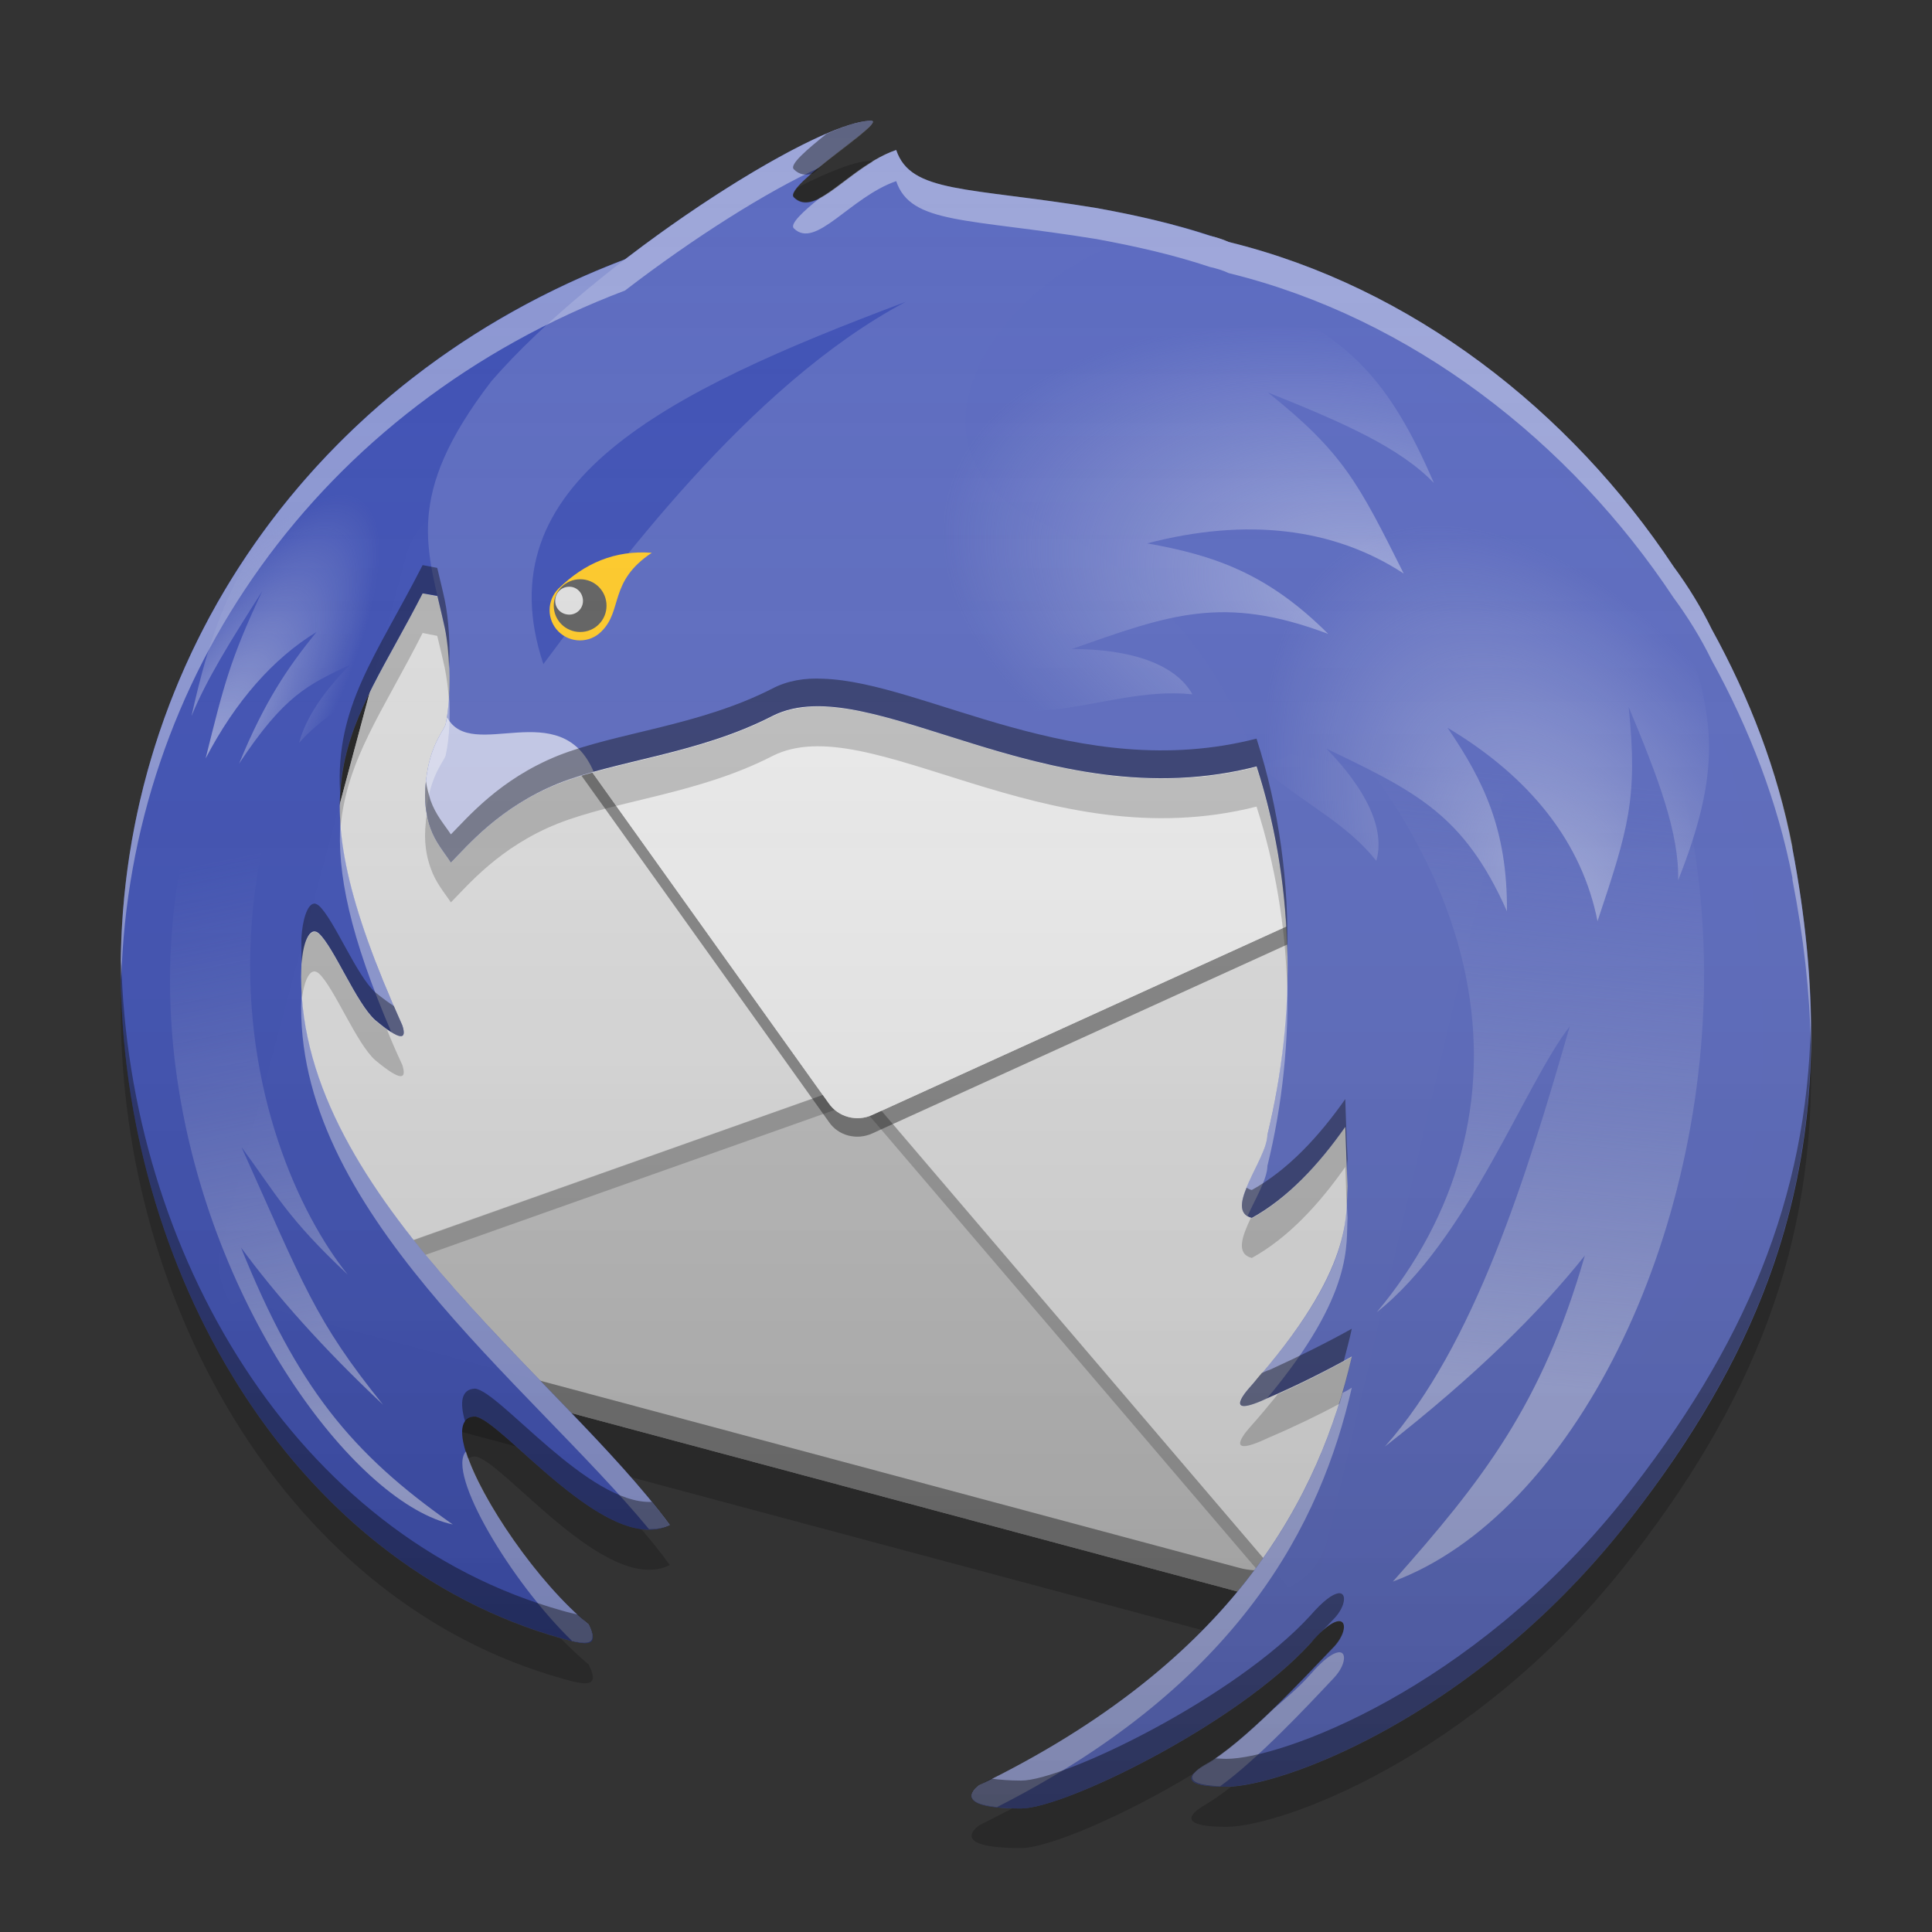 
<svg xmlns="http://www.w3.org/2000/svg" xmlns:xlink="http://www.w3.org/1999/xlink" width="16" height="16" viewBox="0 0 16 16" version="1.1">
<rect x="0" y="0" width="16" height="16" fill="#333333" stroke="none"/>
<defs>
<linearGradient id="linear0" gradientUnits="userSpaceOnUse" x1="52" y1="46" x2="54" y2="26" gradientTransform="matrix(0.25,0,0,0.25,0,0)">
<stop offset="0" style="stop-color:rgb(62.353%,65.882%,85.49%);stop-opacity:1;"/>
<stop offset="1" style="stop-color:rgb(47.451%,52.549%,79.608%);stop-opacity:0;"/>
</linearGradient>
<linearGradient id="linear1" gradientUnits="userSpaceOnUse" x1="3.704" y1="-202.3" x2="2.646" y2="-207.592" gradientTransform="matrix(0.945,0,0,0.945,0,203.15)">
<stop offset="0" style="stop-color:rgb(62.353%,65.882%,85.49%);stop-opacity:1;"/>
<stop offset="1" style="stop-color:rgb(47.451%,52.549%,79.608%);stop-opacity:0;"/>
</linearGradient>
<radialGradient id="radial0" gradientUnits="userSpaceOnUse" cx="12.584" cy="-208.776" fx="12.584" fy="-208.776" r="2.315" gradientTransform="matrix(0.222,-0.919,1.566,0.378,335.612,95.466)">
<stop offset="0" style="stop-color:rgb(62.353%,65.882%,85.49%);stop-opacity:1;"/>
<stop offset="1" style="stop-color:rgb(62.353%,65.882%,85.49%);stop-opacity:0;"/>
</radialGradient>
<radialGradient id="radial1" gradientUnits="userSpaceOnUse" cx="12.725" cy="-208.887" fx="12.725" fy="-208.887" r="2.315" gradientTransform="matrix(0.762,-0.473,0.787,1.309,167.701,287.021)">
<stop offset="0" style="stop-color:rgb(62.353%,65.882%,85.49%);stop-opacity:1;"/>
<stop offset="1" style="stop-color:rgb(62.353%,65.882%,85.49%);stop-opacity:0;"/>
</radialGradient>
<radialGradient id="radial2" gradientUnits="userSpaceOnUse" cx="12.959" cy="-208.446" fx="12.959" fy="-208.446" r="2.315" gradientTransform="matrix(-0.108,-0.465,-0.673,0.89,-137.318,197.961)">
<stop offset="0" style="stop-color:rgb(62.353%,65.882%,85.49%);stop-opacity:1;"/>
<stop offset="1" style="stop-color:rgb(62.353%,65.882%,85.49%);stop-opacity:0;"/>
</radialGradient>
<linearGradient id="linear2" gradientUnits="userSpaceOnUse" x1="32" y1="60" x2="32" y2="4" gradientTransform="matrix(0.25,0,0,0.25,0,0)">
<stop offset="0" style="stop-color:rgb(0%,0%,0%);stop-opacity:0.2;"/>
<stop offset="1" style="stop-color:rgb(100%,100%,100%);stop-opacity:0;"/>
</linearGradient>
</defs>
<g id="surface1">
<path style=" stroke:none;fill-rule:nonzero;fill:rgb(0%,0%,0%);fill-opacity:0.2;" d="M 12.508 7.098 L 10.988 12.766 C 10.902 13.082 10.578 13.27 10.262 13.184 L 2.254 11.039 C 2.059 10.984 1.91 10.84 1.848 10.66 L 1.836 10.711 C 1.75 11.027 1.938 11.352 2.254 11.438 L 10.262 13.582 C 10.578 13.668 10.902 13.48 10.988 13.164 L 12.52 7.445 C 12.551 7.324 12.543 7.203 12.508 7.098 Z M 12.508 7.098 "/>
<path style=" stroke:none;fill-rule:nonzero;fill:rgb(74.118%,74.118%,74.118%);fill-opacity:1;" d="M 4.094 4.176 L 12.102 6.32 C 12.418 6.406 12.605 6.73 12.52 7.047 L 10.988 12.766 C 10.902 13.082 10.578 13.27 10.262 13.184 L 2.254 11.039 C 1.938 10.953 1.75 10.629 1.836 10.312 L 3.367 4.594 C 3.453 4.277 3.777 4.09 4.094 4.176 Z M 4.094 4.176 "/>
<path style=" stroke:none;fill-rule:nonzero;fill:rgb(0%,0%,0%);fill-opacity:0.4;" d="M 12.531 6.797 C 12.527 6.816 12.523 6.832 12.52 6.848 L 10.988 12.57 C 10.902 12.883 10.578 13.07 10.262 12.984 L 2.254 10.84 C 2.023 10.781 1.863 10.594 1.824 10.375 C 1.777 10.672 1.957 10.961 2.254 11.039 L 10.262 13.184 C 10.578 13.27 10.902 13.082 10.988 12.766 L 12.52 7.047 C 12.543 6.961 12.543 6.879 12.531 6.797 Z M 12.531 6.797 "/>
<path style=" stroke:none;fill-rule:nonzero;fill:rgb(87.059%,87.059%,87.059%);fill-opacity:1;" d="M 3.664 4.223 C 3.523 4.297 3.414 4.426 3.367 4.594 L 1.836 10.312 C 1.789 10.488 1.824 10.664 1.918 10.801 L 7.102 8.965 Z M 3.664 4.223 "/>
<path style=" stroke:none;fill-rule:nonzero;fill:rgb(0%,0%,0%);fill-opacity:0.2;" d="M 12.535 6.973 C 12.531 6.996 12.527 7.023 12.52 7.047 L 10.988 12.766 C 10.941 12.941 10.82 13.074 10.672 13.148 L 7.199 9.082 L 7.102 9.125 L 10.672 13.305 C 10.82 13.234 10.941 13.102 10.988 12.926 L 12.52 7.203 C 12.539 7.129 12.543 7.047 12.535 6.973 Z M 7.102 9.125 L 7.008 9 L 1.918 10.805 C 1.867 10.727 1.832 10.637 1.82 10.547 C 1.801 10.695 1.836 10.844 1.918 10.961 Z M 7.102 9.125 "/>
<path style=" stroke:none;fill-rule:nonzero;fill:rgb(87.059%,87.059%,87.059%);fill-opacity:1;" d="M 12.449 6.574 C 12.535 6.711 12.562 6.879 12.52 7.047 L 10.988 12.766 C 10.941 12.941 10.82 13.074 10.672 13.148 L 7.102 8.965 Z M 12.449 6.574 "/>
<path style=" stroke:none;fill-rule:nonzero;fill:rgb(0%,0%,0%);fill-opacity:0.4;" d="M 3.531 4.473 C 3.508 4.492 3.488 4.516 3.469 4.539 L 6.863 9.289 C 6.941 9.406 7.094 9.445 7.223 9.387 L 12.535 6.969 C 12.527 6.922 12.516 6.875 12.5 6.832 L 7.223 9.234 C 7.094 9.293 6.941 9.25 6.863 9.137 Z M 3.531 4.473 "/>
<path style=" stroke:none;fill-rule:nonzero;fill:rgb(93.333%,93.333%,93.333%);fill-opacity:1;" d="M 4.094 4.176 C 3.855 4.109 3.609 4.203 3.469 4.387 L 6.863 9.137 C 6.941 9.25 7.094 9.293 7.223 9.234 L 12.535 6.816 C 12.504 6.586 12.34 6.383 12.102 6.32 Z M 4.094 4.176 "/>
<path style=" stroke:none;fill-rule:nonzero;fill:rgb(24.706%,31.765%,70.98%);fill-opacity:0.996;" d="M 7.699 1.656 C 3.613 1.793 1 4.734 1 8.023 C 1 10.5 2.402 12.941 4.66 13.57 C 4.875 13.633 4.965 13.633 4.875 13.453 C 4.277 12.965 3.551 11.746 3.934 11.73 C 4.156 11.754 5.023 12.891 5.547 12.629 C 4.625 11.375 2.422 9.855 2.496 8 C 2.504 7.82 2.562 7.66 2.641 7.73 C 2.766 7.844 2.953 8.312 3.109 8.449 C 3.316 8.621 3.371 8.613 3.332 8.492 C 2.402 6.43 2.891 6.105 3.5 4.914 L 12.449 6.574 L 10.93 13.031 C 12.938 12.16 12.734 12.188 13.277 11.598 C 14.605 10.16 14.789 9.344 14.457 6.938 C 14.23 5.312 13.031 3.699 11.707 3.168 C 10.887 2.633 9.836 2.457 9.254 2.398 C 8.633 2.332 8.094 2.344 7.621 2.414 C 7.582 2.414 7.539 2.41 7.5 2.41 C 7.469 2.41 7.438 2.41 7.406 2.41 L 7.43 2.387 C 7.43 2.387 7.406 2.391 7.355 2.414 C 7.203 2.414 7.047 2.422 6.898 2.43 C 7.109 2.199 7.281 2.078 7.281 2.078 C 7.281 2.078 7.074 2.109 6.703 2.449 C 6.523 2.465 6.348 2.484 6.18 2.512 C 6.289 2.363 6.398 2.238 6.504 2.137 C 7.078 1.949 7.707 1.762 7.699 1.656 Z M 5.711 2.434 C 5.711 2.438 5.707 2.438 5.703 2.441 C 5.668 2.48 5.633 2.516 5.598 2.555 L 5.605 2.523 C 5.617 2.496 5.652 2.465 5.711 2.434 Z M 5.711 2.434 "/>
<path style=" stroke:none;fill-rule:nonzero;fill:rgb(36.078%,41.961%,75.294%);fill-opacity:1;" d="M 7.215 1 C 6.75 1 4.93 2.164 4.07 3.156 C 3.332 4.117 3.543 4.551 3.684 5.203 C 3.73 5.422 3.738 5.77 3.691 5.996 C 3.684 6.043 3.559 6.16 3.527 6.473 C 3.508 6.637 3.531 6.758 3.566 6.859 C 3.609 6.98 3.68 7.059 3.734 7.141 C 3.871 7.004 4.137 6.684 4.621 6.488 C 5.105 6.297 5.789 6.242 6.395 5.93 C 7.227 5.508 8.762 6.895 10.605 6.289 C 10.68 6.266 10.754 6.191 10.824 6.082 C 11.156 6.07 11.477 6.023 11.77 5.926 C 12.355 5.734 11.543 3.242 11.863 3.164 C 11.855 3.156 11.844 3.145 11.836 3.133 C 11.84 3.129 11.848 3.125 11.859 3.121 C 11.703 2.953 11.527 2.797 11.34 2.664 C 10.617 2.078 9.875 1.867 9.082 1.723 C 8.008 1.547 7.543 1.602 7.422 1.242 C 7.039 1.375 6.754 1.812 6.574 1.633 C 6.484 1.543 7.344 1.004 7.215 1 Z M 7.215 1 "/>
<path style=" stroke:none;fill-rule:nonzero;fill:rgb(36.078%,41.961%,75.294%);fill-opacity:0.996;" d="M 10.176 2.004 C 9 1.5 7 3.5 8.574 4.309 C 9.434 4.68 10.102 5.422 10.395 6.309 C 10.723 7.301 10.742 8.391 10.496 9.398 C 10.496 9.598 10.125 10.023 10.367 10.086 C 10.664 9.922 10.922 9.645 11.141 9.332 C 11.145 9.438 11.148 9.582 11.16 9.828 C 11.141 10.051 11.23 10.5 10.355 11.484 C 10.355 11.484 10.082 11.777 10.516 11.57 C 10.766 11.461 10.992 11.348 11.195 11.234 C 10.93 12.387 10.234 13.75 8.109 14.785 C 8.109 14.785 7.828 14.977 8.457 14.977 C 8.812 14.977 10.234 14.285 10.852 13.609 C 11.141 13.273 11.199 13.469 11.051 13.633 C 10.793 13.902 10.297 14.438 9.977 14.617 C 9.816 14.715 9.797 14.797 10.156 14.797 C 10.605 14.797 12.176 14.23 13.43 12.668 C 14.84 10.902 15.266 9.246 14.844 7.027 L 14.84 7.012 C 14.723 6.387 14.488 5.777 14.176 5.211 C 14.086 5.027 13.98 4.855 13.859 4.691 C 13.004 3.402 11.691 2.375 10.176 2.004 Z M 10.176 2.004 "/>
<path style=" stroke:none;fill-rule:nonzero;fill:rgb(77.255%,79.216%,91.373%);fill-opacity:1;" d="M 3.703 5.941 C 3.699 5.961 3.695 5.98 3.691 5.996 C 3.684 6.043 3.559 6.16 3.527 6.473 C 3.508 6.637 3.531 6.758 3.566 6.859 C 3.609 6.98 3.68 7.059 3.734 7.141 C 3.871 7.004 4.137 6.684 4.621 6.488 C 4.715 6.453 4.816 6.422 4.918 6.395 C 4.645 5.746 3.906 6.32 3.703 5.941 Z M 3.703 5.941 "/>
<path style=" stroke:none;fill-rule:nonzero;fill:rgb(24.706%,31.765%,70.98%);fill-opacity:1;" d="M 4.5 5.5 C 5.066 4.742 6.191 3.195 7.5 2.5 C 5.5 3.25 4 4 4.5 5.5 Z M 4.5 5.5 "/>
<path style=" stroke:none;fill-rule:nonzero;fill:rgb(100%,79.216%,15.686%);fill-opacity:1;" d="M 4.625 4.875 C 4.527 4.973 4.527 5.133 4.625 5.23 C 4.723 5.328 4.883 5.328 4.98 5.23 C 5.16 5.055 5.039 4.816 5.398 4.578 C 5.094 4.555 4.84 4.664 4.625 4.875 Z M 4.625 4.875 "/>
<path style=" stroke:none;fill-rule:nonzero;fill:rgb(38.039%,38.039%,38.039%);fill-opacity:1;" d="M 4.805 4.797 C 4.926 4.797 5.023 4.895 5.023 5.016 C 5.023 5.137 4.926 5.234 4.805 5.234 C 4.684 5.234 4.586 5.137 4.586 5.016 C 4.586 4.895 4.684 4.797 4.805 4.797 Z M 4.805 4.797 "/>
<path style=" stroke:none;fill-rule:nonzero;fill:rgb(87.843%,87.843%,87.843%);fill-opacity:1;" d="M 4.715 4.859 C 4.777 4.859 4.828 4.91 4.828 4.977 C 4.828 5.039 4.777 5.09 4.715 5.09 C 4.648 5.09 4.598 5.039 4.598 4.977 C 4.598 4.91 4.648 4.859 4.715 4.859 Z M 4.715 4.859 "/>
<path style=" stroke:none;fill-rule:nonzero;fill:rgb(100%,100%,100%);fill-opacity:0.4;" d="M 7.215 1 C 6.906 1 6 1.516 5.176 2.148 C 2.57 3.137 1 5.477 1 8.023 C 1 8.055 1.004 8.082 1.004 8.113 C 1.074 5.629 2.629 3.371 5.176 2.406 C 5.75 1.965 6.359 1.582 6.781 1.391 C 7 1.211 7.297 1.004 7.215 1 Z M 7.422 1.242 C 7.168 1.328 6.957 1.547 6.793 1.637 C 6.652 1.75 6.539 1.855 6.574 1.891 C 6.754 2.07 7.039 1.633 7.422 1.5 C 7.543 1.859 8.008 1.805 9.082 1.98 C 9.402 2.039 9.715 2.109 10.02 2.211 C 10.074 2.223 10.125 2.238 10.176 2.262 C 11.691 2.633 13.004 3.66 13.859 4.949 C 13.98 5.113 14.086 5.285 14.176 5.469 C 14.488 6.035 14.723 6.645 14.844 7.27 L 14.844 7.285 C 14.938 7.766 14.988 8.219 14.996 8.652 C 15.004 8.141 14.953 7.602 14.844 7.027 L 14.844 7.012 C 14.723 6.387 14.488 5.777 14.176 5.211 C 14.086 5.027 13.98 4.855 13.859 4.691 C 13.004 3.402 11.691 2.375 10.176 2.004 C 10.125 1.98 10.074 1.965 10.02 1.953 C 9.715 1.852 9.402 1.781 9.082 1.723 C 8.008 1.547 7.543 1.602 7.422 1.242 Z M 3.719 5.746 C 3.715 5.836 3.707 5.922 3.691 5.996 C 3.684 6.043 3.559 6.16 3.527 6.473 C 3.516 6.562 3.52 6.641 3.531 6.707 C 3.566 6.41 3.684 6.297 3.691 6.254 C 3.723 6.113 3.73 5.922 3.719 5.746 Z M 2.82 6.801 C 2.789 7.227 2.898 7.75 3.242 8.551 C 3.336 8.605 3.359 8.582 3.332 8.492 C 2.992 7.738 2.844 7.219 2.82 6.801 Z M 10.66 8.086 C 10.652 8.531 10.602 8.973 10.496 9.398 C 10.496 9.586 10.164 9.977 10.332 10.07 C 10.395 9.93 10.496 9.762 10.496 9.656 C 10.621 9.148 10.676 8.617 10.66 8.086 Z M 2.5 8.219 C 2.5 8.23 2.496 8.246 2.496 8.258 C 2.426 10.008 4.375 11.453 5.375 12.664 C 5.434 12.664 5.492 12.656 5.547 12.629 C 4.66 11.426 2.598 9.977 2.5 8.219 Z M 11.152 9.953 C 11.145 10.203 11.105 10.641 10.355 11.484 C 10.355 11.484 10.098 11.766 10.492 11.582 C 11.223 10.707 11.145 10.297 11.16 10.086 C 11.156 10.031 11.156 9.996 11.152 9.953 Z M 11.195 11.492 C 11.172 11.508 11.145 11.523 11.117 11.535 C 10.801 12.621 10.055 13.836 8.109 14.785 C 8.109 14.785 7.898 14.93 8.258 14.965 C 10.27 13.941 10.938 12.617 11.195 11.492 Z M 3.859 12.02 C 3.695 12.199 4.23 13.098 4.738 13.59 C 4.891 13.625 4.949 13.605 4.875 13.453 C 4.457 13.113 3.98 12.414 3.859 12.02 Z M 11.082 13.684 C 11.035 13.691 10.961 13.742 10.852 13.867 C 10.766 13.965 10.656 14.059 10.543 14.156 C 10.344 14.348 10.137 14.527 9.977 14.617 C 9.828 14.707 9.816 14.781 10.105 14.793 C 10.418 14.566 10.828 14.129 11.051 13.891 C 11.145 13.789 11.156 13.672 11.082 13.684 Z M 11.082 13.684 "/>
<path style=" stroke:none;fill-rule:nonzero;fill:rgb(0%,0%,0%);fill-opacity:0.4;" d="M 7.215 1 C 7.129 1 7 1.039 6.844 1.109 C 6.684 1.238 6.535 1.363 6.574 1.402 C 6.621 1.449 6.672 1.453 6.73 1.438 C 6.945 1.25 7.301 1.004 7.215 1 Z M 3.5 4.68 C 3.113 5.438 2.777 5.844 2.816 6.562 C 2.855 5.98 3.156 5.582 3.5 4.914 L 3.621 4.934 C 3.641 5.02 3.664 5.109 3.684 5.203 C 3.703 5.297 3.715 5.414 3.719 5.535 C 3.73 5.34 3.715 5.125 3.684 4.973 C 3.664 4.879 3.641 4.789 3.621 4.703 Z M 6.816 5.621 C 6.664 5.613 6.52 5.637 6.395 5.703 C 5.789 6.012 5.105 6.066 4.621 6.258 C 4.137 6.453 3.871 6.773 3.734 6.91 C 3.68 6.828 3.609 6.75 3.566 6.629 C 3.551 6.578 3.535 6.527 3.527 6.465 C 3.527 6.469 3.527 6.473 3.527 6.473 C 3.508 6.637 3.531 6.758 3.566 6.859 C 3.609 6.98 3.68 7.059 3.734 7.141 C 3.871 7.004 4.137 6.684 4.621 6.488 C 5.105 6.297 5.789 6.242 6.395 5.93 C 7.195 5.523 8.652 6.797 10.406 6.348 C 10.57 6.855 10.652 7.391 10.66 7.926 C 10.676 7.312 10.594 6.699 10.406 6.117 C 8.926 6.496 7.66 5.648 6.816 5.621 Z M 2.598 7.484 C 2.543 7.492 2.504 7.625 2.496 7.77 C 2.496 7.844 2.496 7.914 2.5 7.984 C 2.508 7.812 2.562 7.664 2.641 7.73 C 2.766 7.844 2.953 8.312 3.109 8.449 C 3.316 8.621 3.371 8.613 3.332 8.492 C 3.305 8.434 3.285 8.383 3.262 8.332 C 3.227 8.309 3.176 8.273 3.109 8.219 C 2.953 8.082 2.766 7.613 2.641 7.5 C 2.625 7.488 2.609 7.48 2.598 7.484 Z M 1.004 7.953 C 1.004 7.977 1 8 1 8.023 C 1 10.5 2.402 12.941 4.66 13.57 C 4.875 13.633 4.965 13.633 4.875 13.453 C 4.844 13.43 4.816 13.398 4.785 13.371 C 4.75 13.363 4.711 13.355 4.66 13.34 C 2.449 12.723 1.062 10.375 1.004 7.953 Z M 14.996 8.484 C 14.965 9.918 14.457 11.148 13.43 12.438 C 12.176 14 10.605 14.566 10.156 14.566 C 10.121 14.566 10.09 14.562 10.062 14.562 C 10.031 14.582 10.004 14.602 9.977 14.617 C 9.816 14.715 9.797 14.797 10.156 14.797 C 10.605 14.797 12.176 14.23 13.43 12.668 C 14.512 11.309 15.016 10.016 14.996 8.484 Z M 11.141 9.102 C 10.922 9.414 10.664 9.691 10.367 9.855 C 10.352 9.852 10.336 9.844 10.324 9.836 C 10.273 9.957 10.258 10.059 10.367 10.086 C 10.664 9.922 10.922 9.645 11.141 9.332 C 11.145 9.41 11.148 9.555 11.156 9.707 C 11.156 9.668 11.156 9.629 11.16 9.602 C 11.148 9.352 11.145 9.207 11.141 9.102 Z M 11.195 11.004 C 10.992 11.117 10.766 11.23 10.516 11.344 C 10.488 11.352 10.469 11.363 10.449 11.371 C 10.414 11.41 10.391 11.445 10.355 11.484 C 10.355 11.484 10.082 11.777 10.516 11.57 C 10.742 11.473 10.941 11.371 11.129 11.27 C 11.152 11.18 11.176 11.094 11.195 11.004 Z M 3.934 11.5 C 3.82 11.504 3.805 11.613 3.852 11.773 C 3.871 11.75 3.895 11.734 3.934 11.73 C 4.156 11.754 5.023 12.891 5.547 12.629 C 5.5 12.566 5.449 12.5 5.398 12.438 C 4.871 12.461 4.137 11.52 3.934 11.5 Z M 11.082 13.195 C 11.035 13.203 10.961 13.254 10.852 13.379 C 10.234 14.055 8.812 14.746 8.457 14.746 C 8.352 14.746 8.273 14.738 8.211 14.73 C 8.176 14.746 8.145 14.766 8.109 14.785 C 8.109 14.785 7.828 14.977 8.457 14.977 C 8.812 14.977 10.234 14.285 10.852 13.609 C 10.891 13.566 10.926 13.531 10.953 13.504 C 10.988 13.469 11.023 13.43 11.051 13.402 C 11.145 13.301 11.156 13.184 11.082 13.195 Z M 11.082 13.195 "/>
<path style=" stroke:none;fill-rule:nonzero;fill:rgb(0%,0%,0%);fill-opacity:0.2;" d="M 7.215 1.332 C 7.094 1.332 6.875 1.414 6.609 1.551 C 6.574 1.59 6.559 1.621 6.574 1.637 C 6.723 1.785 6.941 1.512 7.227 1.34 C 7.227 1.336 7.223 1.332 7.215 1.332 Z M 3.5 4.914 C 3.105 5.688 2.762 6.098 2.82 6.852 C 2.871 6.289 3.168 5.898 3.5 5.242 L 3.621 5.266 C 3.641 5.352 3.664 5.441 3.684 5.535 C 3.699 5.609 3.711 5.703 3.719 5.805 C 3.73 5.602 3.719 5.367 3.684 5.207 C 3.664 5.113 3.641 5.023 3.621 4.938 Z M 6.727 5.852 C 6.605 5.859 6.496 5.883 6.395 5.934 C 5.789 6.246 5.105 6.301 4.621 6.492 C 4.137 6.684 3.871 7.008 3.734 7.141 C 3.68 7.062 3.609 6.984 3.566 6.859 C 3.555 6.824 3.543 6.789 3.535 6.746 C 3.531 6.766 3.527 6.785 3.527 6.805 C 3.508 6.969 3.531 7.09 3.566 7.188 C 3.609 7.312 3.68 7.391 3.734 7.473 C 3.871 7.336 4.137 7.012 4.621 6.82 C 5.105 6.629 5.789 6.574 6.395 6.262 C 7.195 5.855 8.652 7.125 10.406 6.68 C 10.562 7.164 10.645 7.668 10.66 8.18 C 10.676 7.559 10.594 6.938 10.406 6.352 C 8.871 6.742 7.566 5.816 6.727 5.852 Z M 2.598 7.719 C 2.543 7.727 2.504 7.855 2.496 8.004 C 2.492 8.094 2.496 8.18 2.5 8.27 C 2.52 8.117 2.57 8 2.641 8.062 C 2.766 8.176 2.953 8.645 3.109 8.781 C 3.316 8.953 3.371 8.945 3.332 8.82 C 3.285 8.719 3.242 8.621 3.203 8.523 C 3.176 8.504 3.145 8.484 3.109 8.453 C 2.953 8.316 2.766 7.848 2.641 7.734 C 2.625 7.719 2.609 7.715 2.598 7.719 Z M 1.004 8.199 C 1.004 8.25 1 8.301 1 8.355 C 1 10.832 2.402 13.273 4.66 13.902 C 4.875 13.965 4.965 13.965 4.875 13.785 C 4.801 13.723 4.723 13.648 4.645 13.57 C 2.445 12.945 1.066 10.609 1.004 8.199 Z M 14.996 8.715 C 14.965 10.148 14.457 11.383 13.43 12.672 C 12.207 14.195 10.684 14.77 10.195 14.797 C 10.117 14.859 10.043 14.91 9.977 14.949 C 9.816 15.043 9.797 15.129 10.156 15.129 C 10.605 15.129 12.176 14.562 13.43 13 C 14.535 11.613 15.039 10.293 14.996 8.715 Z M 11.141 9.332 C 10.922 9.645 10.664 9.926 10.367 10.09 C 10.367 10.09 10.363 10.086 10.359 10.086 C 10.285 10.242 10.234 10.383 10.367 10.418 C 10.664 10.254 10.922 9.977 11.141 9.664 C 11.145 9.738 11.148 9.852 11.152 9.992 C 11.156 9.93 11.156 9.875 11.16 9.832 C 11.148 9.586 11.145 9.441 11.141 9.332 Z M 11.195 11.238 C 11.012 11.34 10.809 11.445 10.582 11.547 C 10.512 11.633 10.438 11.723 10.355 11.816 C 10.355 11.816 10.082 12.109 10.516 11.902 C 10.727 11.812 10.918 11.719 11.094 11.625 C 11.133 11.492 11.168 11.363 11.195 11.238 Z M 3.934 11.734 C 3.805 11.738 3.801 11.879 3.875 12.078 C 3.891 12.07 3.91 12.062 3.934 12.062 C 4.156 12.082 5.023 13.223 5.547 12.961 C 5.477 12.863 5.398 12.766 5.312 12.664 C 4.797 12.598 4.125 11.754 3.934 11.734 Z M 11.082 13.43 C 11.035 13.434 10.961 13.484 10.852 13.613 C 10.234 14.289 8.812 14.977 8.457 14.977 C 8.43 14.977 8.406 14.977 8.383 14.977 C 8.293 15.023 8.203 15.07 8.109 15.117 C 8.109 15.117 7.828 15.305 8.457 15.305 C 8.676 15.305 9.301 15.043 9.891 14.684 C 9.91 14.664 9.941 14.641 9.977 14.621 C 10.297 14.441 10.793 13.906 11.051 13.637 C 11.145 13.535 11.156 13.418 11.082 13.43 Z M 11.082 13.43 "/>
<path style=" stroke:none;fill-rule:nonzero;fill:url(#linear0);" d="M 9.5 2.5 C 7.5 2 7.5 3.25 10 5 C 12.5 7 12.738 9.27 11.402 10.867 C 12.156 10.273 12.633 8.969 13 8.5 C 12.645 9.734 12.211 11.145 11.469 11.98 C 12.223 11.391 12.754 10.863 13.125 10.398 C 12.77 11.633 12.277 12.262 11.535 13.098 C 14.5 12 16.117 3.91 9.5 2.5 Z M 9.5 2.5 "/>
<path style=" stroke:none;fill-rule:nonzero;fill:url(#linear1);" d="M 4.5 3.25 C 1 6.5 2.082 9.562 2.879 10.555 C 2.379 10.086 2.293 9.898 2 9.5 C 2.512 10.637 2.605 10.93 3.172 11.633 C 2.672 11.164 2.289 10.73 1.996 10.332 C 2.461 11.484 2.906 12.035 3.75 12.625 C 2.203 12.297 -1 6.5 4.5 3.25 Z M 4.5 3.25 "/>
<path style=" stroke:none;fill-rule:nonzero;fill:url(#radial0);" d="M 7.5 5.5 C 8.387 6.254 9.082 5.668 9.875 5.75 C 9.738 5.504 9.375 5.375 8.875 5.375 C 9.688 5.09 10.129 4.922 11 5.25 C 10.5 4.75 10.055 4.598 9.5 4.5 C 10.324 4.285 11.047 4.371 11.625 4.75 C 11.25 4 11.125 3.75 10.5 3.25 C 11.125 3.5 11.594 3.707 11.875 4 C 11.5 3.125 11.156 2.816 10.5 2.5 L 7.5 3 Z M 7.5 5.5 "/>
<path style=" stroke:none;fill-rule:nonzero;fill:url(#radial1);" d="M 9.988 5.359 C 10.074 6.469 10.93 6.539 11.398 7.129 C 11.473 6.867 11.316 6.539 10.984 6.199 C 11.719 6.555 12.121 6.738 12.48 7.547 C 12.484 6.871 12.289 6.469 11.988 6.027 C 12.676 6.438 13.102 6.98 13.23 7.629 C 13.484 6.867 13.566 6.613 13.488 5.855 C 13.734 6.445 13.906 6.898 13.898 7.289 C 14.234 6.441 14.211 6 13.988 5.348 L 11.66 3.668 Z M 9.988 5.359 "/>
<path style=" stroke:none;fill-rule:nonzero;fill:url(#radial2);" d="M 3.5 5 C 3.125 5.832 2.816 5.77 2.477 6.152 C 2.531 5.945 2.688 5.715 2.902 5.504 C 2.547 5.672 2.355 5.758 1.98 6.324 C 2.191 5.809 2.383 5.527 2.621 5.234 C 2.262 5.453 1.949 5.809 1.703 6.281 C 1.855 5.668 1.906 5.461 2.172 4.895 C 1.906 5.312 1.707 5.633 1.586 5.93 C 1.738 5.242 1.883 4.906 2.16 4.438 L 3.469 3.48 Z M 3.5 5 "/>
<path style=" stroke:none;fill-rule:nonzero;fill:url(#linear2);" d="M 7.215 1 C 6.906 1 6.008 1.512 5.184 2.145 C 2.574 3.133 1 5.473 1 8.023 C 1 10.5 2.402 12.941 4.66 13.57 C 4.875 13.633 4.965 13.633 4.875 13.453 C 4.277 12.965 3.551 11.746 3.934 11.73 C 4.156 11.754 5.023 12.891 5.547 12.629 C 5.332 12.336 5.043 12.027 4.734 11.703 L 10.246 13.18 C 9.777 13.75 9.098 14.301 8.109 14.785 C 8.109 14.785 7.828 14.977 8.457 14.977 C 8.812 14.977 10.234 14.285 10.852 13.609 C 11.141 13.273 11.199 13.469 11.051 13.633 C 10.793 13.902 10.297 14.438 9.977 14.617 C 9.816 14.715 9.797 14.797 10.156 14.797 C 10.605 14.797 12.176 14.23 13.43 12.668 C 14.84 10.902 15.266 9.246 14.844 7.027 L 14.844 7.012 C 14.723 6.387 14.488 5.777 14.176 5.211 C 14.086 5.027 13.98 4.855 13.859 4.691 C 13.004 3.402 11.691 2.375 10.176 2.004 C 10.125 1.98 10.074 1.965 10.02 1.953 C 9.715 1.852 9.402 1.781 9.082 1.723 C 8.008 1.547 7.543 1.602 7.422 1.242 C 7.039 1.375 6.754 1.812 6.574 1.633 C 6.484 1.543 7.344 1.004 7.215 1 Z M 3.062 5.738 L 2.816 6.648 C 2.824 6.305 2.918 6.031 3.062 5.738 Z M 3.062 5.738 "/>
</g>
</svg>
